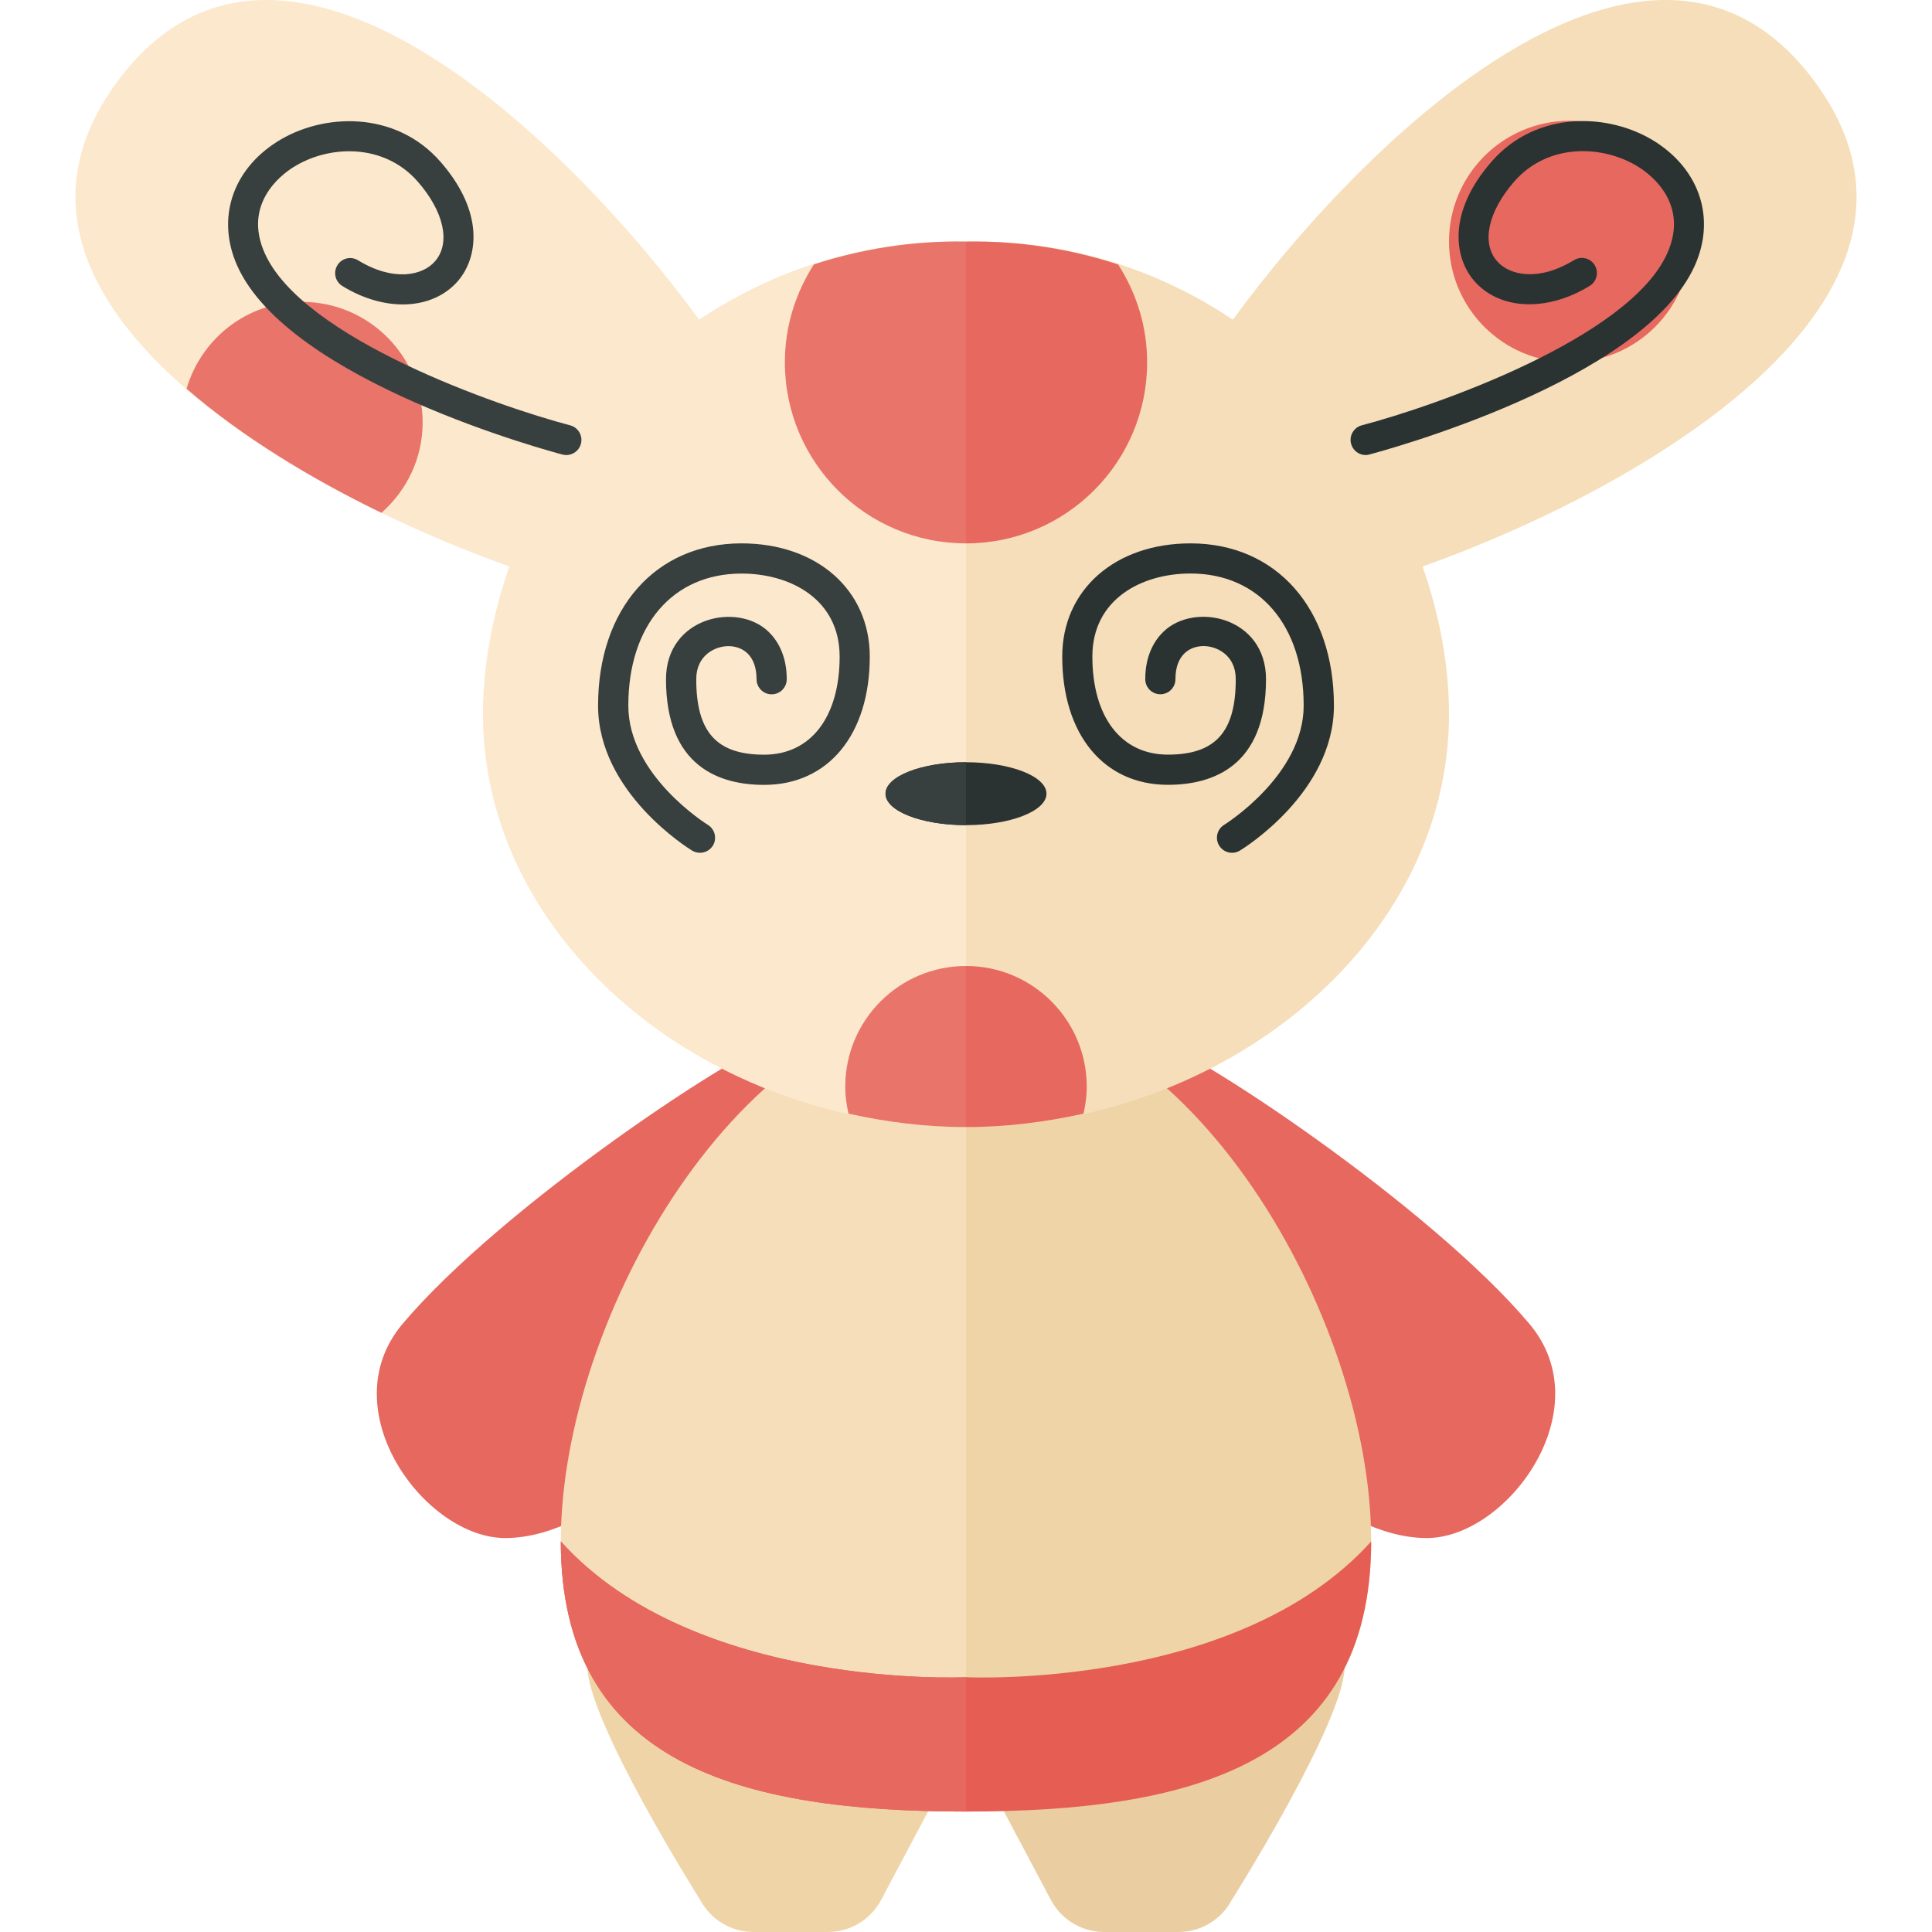 <?xml version="1.0" encoding="utf-8"?>
<!-- Generator: Adobe Illustrator 23.0.0, SVG Export Plug-In . SVG Version: 6.00 Build 0)  -->
<svg version="1.1" xmlns="http://www.w3.org/2000/svg" xmlns:xlink="http://www.w3.org/1999/xlink" x="0px" y="0px" width="32px"
	 height="32px" viewBox="0 0 32 32" enable-background="new 0 0 32 32" xml:space="preserve">
<g id="labels">
	<g>
	</g>
</g>
<g id="icons">
	<g>
		<path fill="#EFD4A7" d="M9.729,27.583c-0.021,0.896,1.865,3.88,1.865,3.88C11.767,31.793,12.108,32,12.48,32h1.231
			c0.37,0,0.71-0.204,0.883-0.531l1.343-2.531C15.938,28.938,9.766,26.017,9.729,27.583z"/>
		<path fill="#E7685F" d="M13.117,17.109c-0.847,0.226-4.81,2.876-6.448,4.817c-1.203,1.425,0.376,3.559,1.709,3.549
			c3.207-0.025,6.997-7.764,6.997-7.764L13.117,17.109z"/>
		<path fill="#F5DEB9" d="M16,16.582c-3.707,0-6.711,5.242-6.711,8.948s3.005,4.474,6.711,4.474V16.582z"/>
		<path fill="#EACEA1" d="M22.271,27.583c0.021,0.896-1.865,3.88-1.865,3.88C20.233,31.793,19.892,32,19.52,32h-1.231
			c-0.37,0-0.71-0.204-0.883-0.531l-1.343-2.531C16.062,28.938,22.234,26.017,22.271,27.583z"/>
		<path fill="#E7685F" d="M18.883,17.109c0.847,0.226,4.81,2.876,6.448,4.817c1.203,1.425-0.376,3.559-1.709,3.549
			c-3.207-0.025-6.997-7.764-6.997-7.764L18.883,17.109z"/>
		<path fill="#EFD4A7" d="M16,16.582c3.707,0,6.711,5.242,6.711,8.948S19.707,30.005,16,30.005V16.582z"/>
		<path fill="#E55D53" d="M16,27.78c0,0-4.494,0.218-6.711-2.249c0,3.707,3.005,4.474,6.711,4.474s6.711-0.768,6.711-4.474
			C20.494,27.998,16,27.78,16,27.78z"/>
		<path fill="#E7685F" d="M9.289,25.531c0,3.707,3.005,4.474,6.711,4.474V27.78C16,27.78,11.506,27.998,9.289,25.531z"/>
		<path fill="#FCE8CC" d="M11.58,5.295c-2.208-3.023-6.935-7.587-9.632-3.95c-2.674,3.607,2.949,6.781,6.489,8.037
			C8.156,10.187,8,11.018,8,11.835c0,3.774,3.72,6.833,8,6.833V4.001C14.296,3.972,12.804,4.475,11.58,5.295z"/>
		<path fill="#F5DEB9" d="M30.052,1.345c-2.697-3.637-7.425,0.927-9.632,3.95c-1.224-0.82-2.715-1.323-4.42-1.294v14.667
			c4.28,0,8-3.059,8-6.833c0-0.816-0.156-1.648-0.438-2.452C27.103,8.127,32.726,4.952,30.052,1.345z"/>
		<ellipse fill="#2B3332" cx="16" cy="13.146" rx="1.333" ry="0.521"/>
		<circle fill="#E7685F" cx="26" cy="4" r="2"/>
		<path fill="#2B3332" d="M22.62,7.537c-0.111,0-0.212-0.074-0.242-0.187c-0.035-0.134,0.045-0.271,0.179-0.306
			c1.194-0.313,4.432-1.438,5.06-2.853c0.36-0.812-0.268-1.292-0.469-1.42c-0.581-0.37-1.503-0.413-2.068,0.237
			c-0.432,0.495-0.545,1.011-0.289,1.312c0.208,0.246,0.697,0.346,1.278-0.011c0.118-0.072,0.272-0.036,0.344,0.082
			c0.072,0.118,0.035,0.271-0.082,0.344c-0.714,0.438-1.504,0.401-1.922-0.092c-0.321-0.381-0.438-1.124,0.294-1.964
			c0.749-0.86,1.959-0.812,2.714-0.331c0.741,0.473,0.999,1.274,0.657,2.045c-0.854,1.923-5.205,3.085-5.39,3.134
			C22.662,7.534,22.641,7.537,22.62,7.537z"/>
		<path fill="#373F3F" d="M16,12.625v1.042c-0.736,0-1.333-0.233-1.333-0.521S15.264,12.625,16,12.625z"/>
		<path fill="#373F3F" d="M11.594,14.125c-0.045,0-0.09-0.012-0.13-0.036c-0.063-0.039-1.558-0.965-1.558-2.401
			C9.906,10.08,10.86,9,12.281,9c1.251,0,2.125,0.771,2.125,1.875c0,1.291-0.687,2.125-1.75,2.125c-0.741,0-1.625-0.304-1.625-1.75
			c0-1.03,1.188-1.288,1.703-0.782c0.136,0.133,0.297,0.377,0.297,0.782c0,0.138-0.112,0.25-0.25,0.25s-0.25-0.112-0.25-0.25
			c0-0.184-0.051-0.331-0.147-0.425c-0.08-0.079-0.194-0.123-0.319-0.123c-0.215,0-0.533,0.146-0.533,0.548
			c0,0.876,0.337,1.25,1.125,1.25c0.771,0,1.25-0.623,1.25-1.625c0-0.95-0.816-1.375-1.625-1.375c-1.139,0-1.875,0.858-1.875,2.188
			c0,1.158,1.305,1.966,1.317,1.974c0.118,0.072,0.155,0.226,0.084,0.344C11.76,14.082,11.678,14.125,11.594,14.125z"/>
		<path fill="#2B3332" d="M20.406,14.125c-0.084,0-0.166-0.043-0.213-0.12c-0.072-0.117-0.035-0.271,0.083-0.343
			c0.013-0.009,1.317-0.821,1.317-1.975c0-1.329-0.736-2.188-1.875-2.188c-0.809,0-1.625,0.425-1.625,1.375
			c0,1.002,0.479,1.625,1.25,1.625c0.788,0,1.125-0.374,1.125-1.25c0-0.401-0.318-0.548-0.533-0.548
			c-0.125,0-0.239,0.044-0.319,0.123c-0.097,0.094-0.147,0.241-0.147,0.425c0,0.138-0.112,0.25-0.25,0.25s-0.25-0.112-0.25-0.25
			c0-0.405,0.161-0.649,0.297-0.782c0.516-0.506,1.703-0.248,1.703,0.782c0,1.446-0.884,1.75-1.625,1.75
			c-1.063,0-1.75-0.834-1.75-2.125C17.594,9.771,18.468,9,19.719,9c1.421,0,2.375,1.08,2.375,2.688c0,1.437-1.494,2.362-1.558,2.401
			C20.496,14.113,20.451,14.125,20.406,14.125z"/>
		<path fill="#E9746A" d="M16,4.001c-0.904-0.016-1.743,0.127-2.519,0.378C13.18,4.848,13,5.402,13,6c0,1.657,1.343,3,3,3V4.001z"/>
		<path fill="#E7685F" d="M19,6c0-0.598-0.18-1.152-0.481-1.62C17.743,4.128,16.904,3.986,16,4.001V9C17.657,9,19,7.657,19,6z"/>
		<path fill="#E7685F" d="M18,18c0-1.105-0.895-2-2-2v2.668c0.667,0,1.318-0.082,1.946-0.222C17.979,18.302,18,18.154,18,18z"/>
		<path fill="#E9746A" d="M14,18c0,0.154,0.021,0.302,0.054,0.446c0.628,0.14,1.279,0.222,1.946,0.222V16C14.895,16,14,16.895,14,18
			z"/>
		<path fill="#E9746A" d="M3.09,6.439c0.922,0.799,2.077,1.498,3.228,2.055C6.733,8.128,7,7.597,7,7c0-1.105-0.895-2-2-2
			C4.092,5,3.333,5.609,3.09,6.439z"/>
		<path fill="#373F3F" d="M9.38,7.537c-0.021,0-0.042-0.003-0.063-0.008C9.132,7.48,4.78,6.318,3.927,4.396
			C3.585,3.625,3.843,2.823,4.584,2.351c0.755-0.482,1.965-0.529,2.714,0.331c0.732,0.84,0.615,1.583,0.294,1.964
			C7.173,5.139,6.382,5.175,5.67,4.737C5.553,4.665,5.516,4.512,5.588,4.394c0.071-0.119,0.226-0.155,0.344-0.082
			C6.514,4.668,7.003,4.569,7.21,4.322C7.466,4.021,7.353,3.505,6.921,3.01c-0.566-0.65-1.488-0.607-2.068-0.237
			C4.651,2.9,4.023,3.381,4.384,4.192c0.628,1.415,3.865,2.539,5.06,2.853C9.577,7.08,9.657,7.217,9.622,7.351
			C9.592,7.463,9.491,7.537,9.38,7.537z"/>
	</g>
</g>
</svg>
